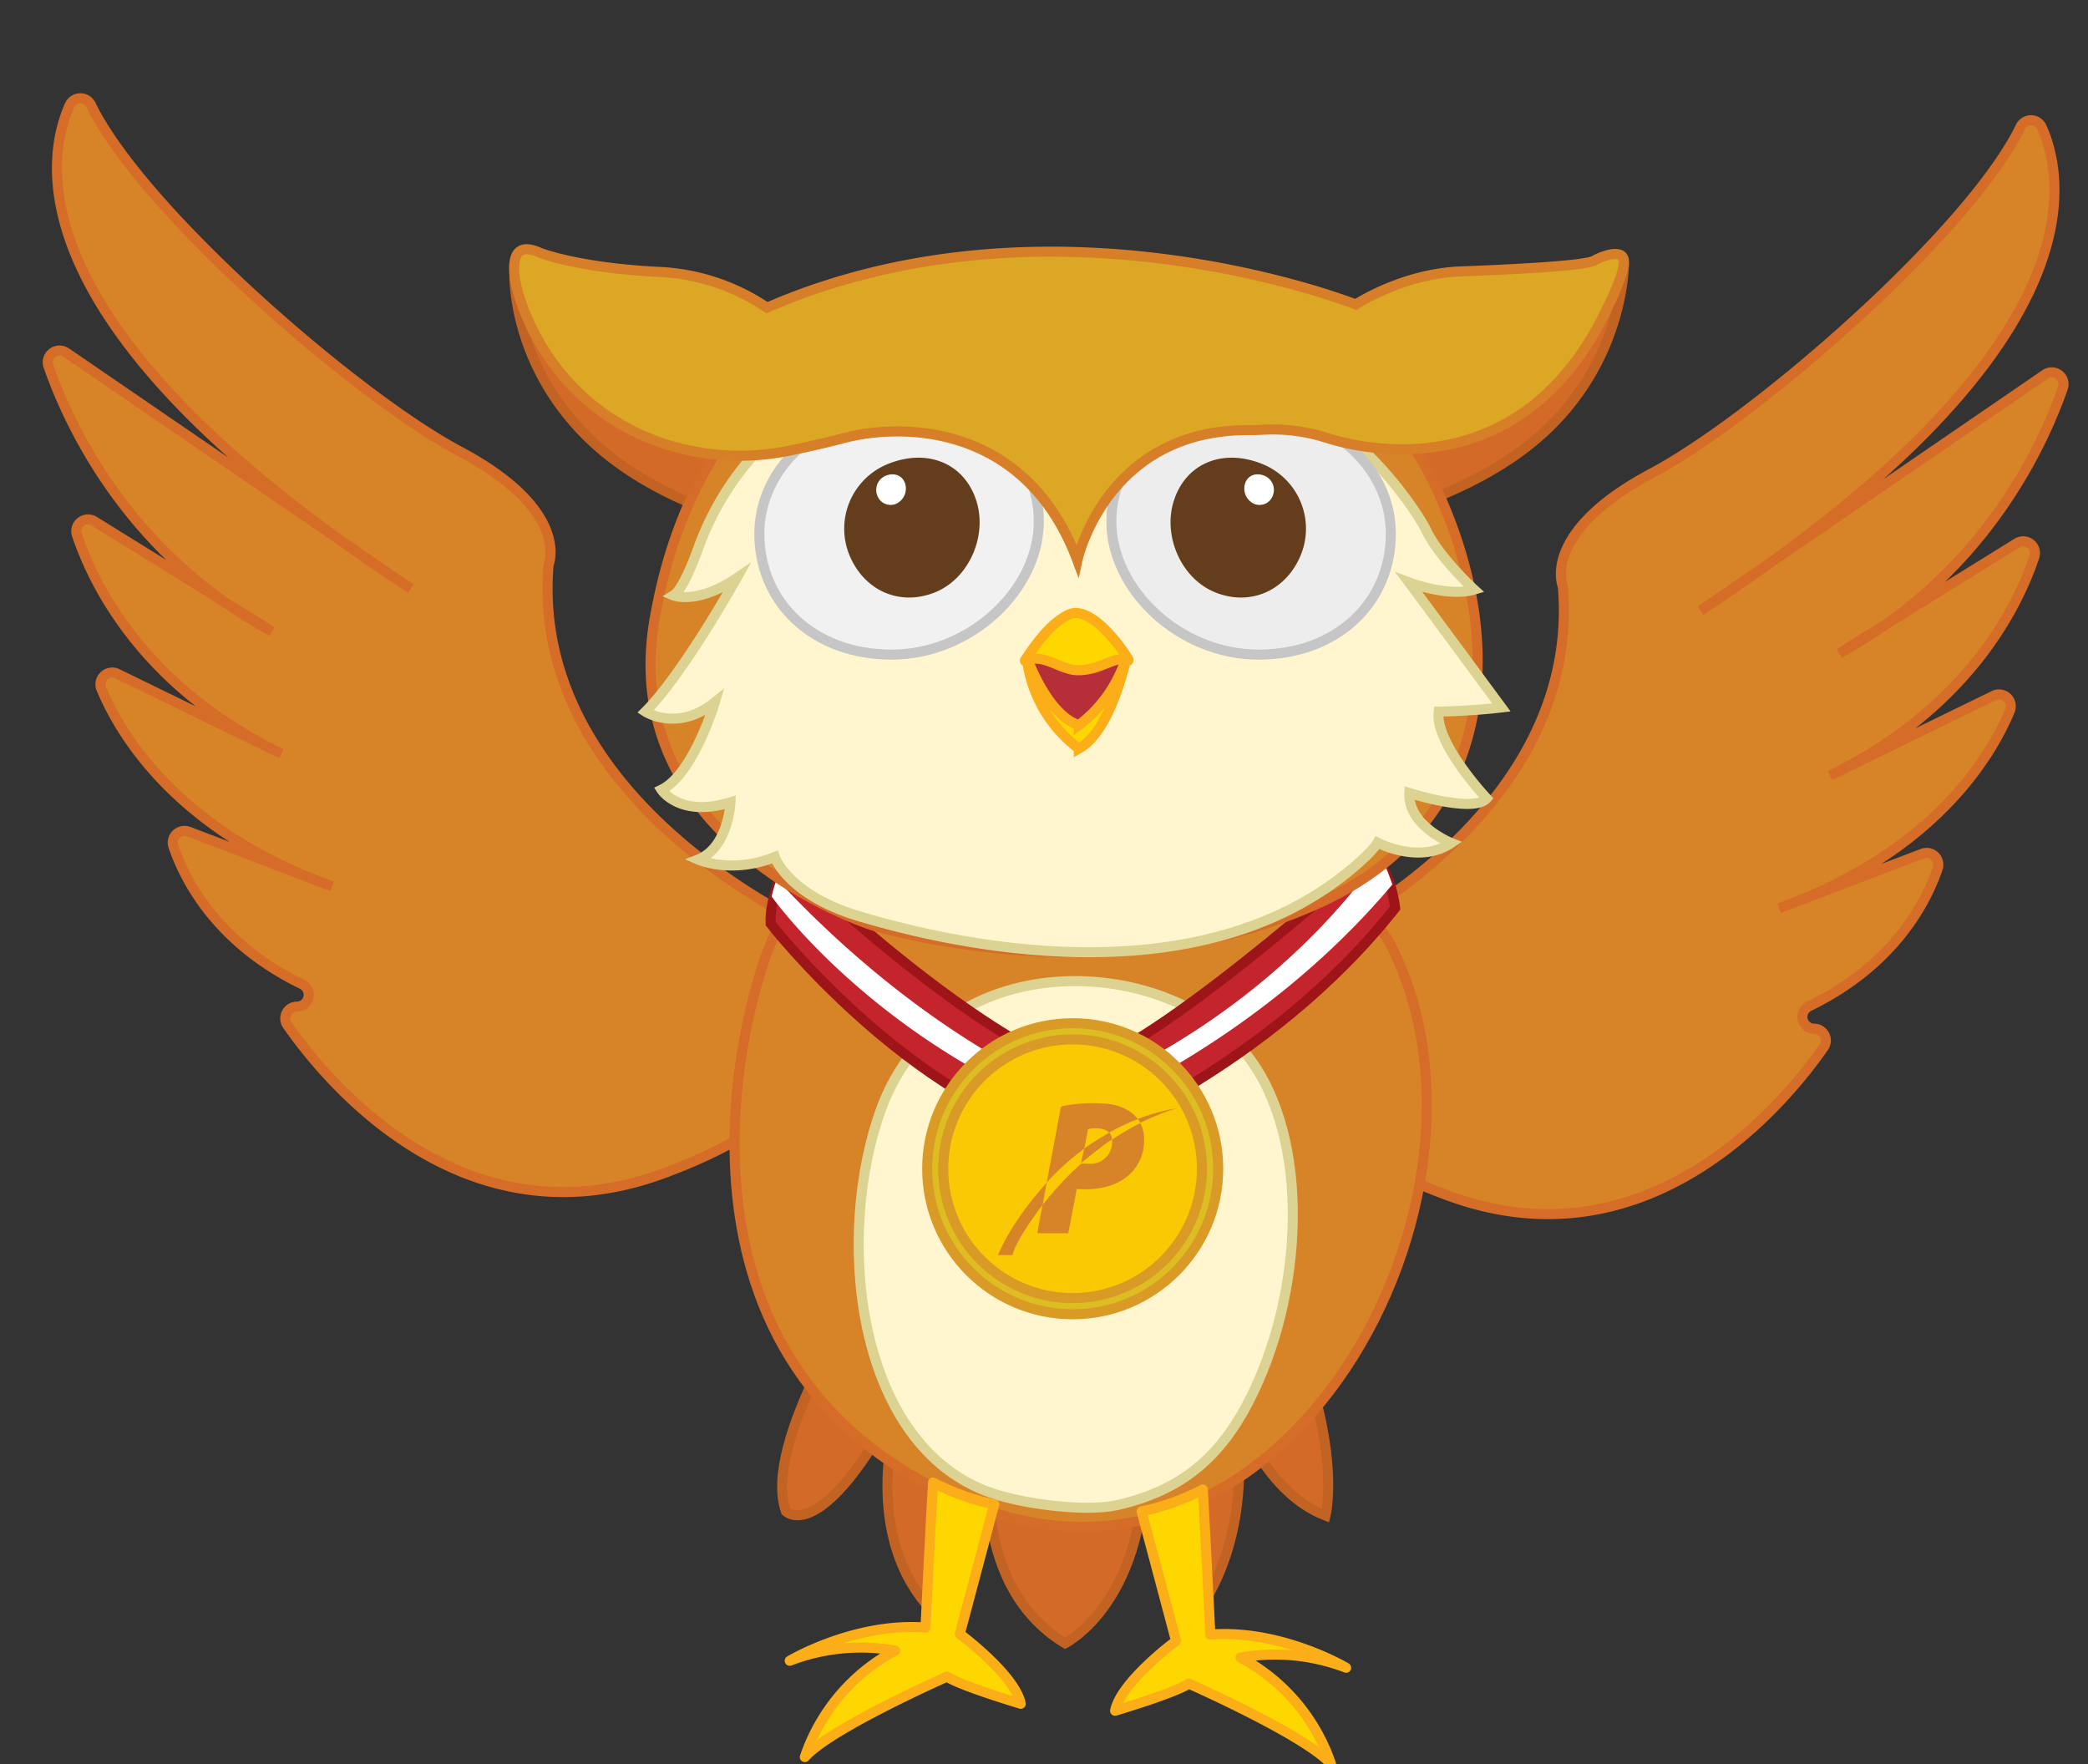 <svg xmlns="http://www.w3.org/2000/svg" viewBox="0 0 580 490"><rect x="0" y="0" width="580" height="490" fill="#333333" stroke="none"/><defs><style>.cls-1{fill:#d78428;}.cls-10,.cls-13,.cls-15,.cls-17,.cls-2,.cls-22,.cls-23,.cls-4,.cls-6,.cls-8{fill:none;stroke-width:2.79px;}.cls-2{stroke:#d56c28;}.cls-10,.cls-13,.cls-15,.cls-17,.cls-2,.cls-22,.cls-23,.cls-4,.cls-6{stroke-miterlimit:10;}.cls-3{fill:#d46a28;}.cls-4{stroke:#c36323;}.cls-5{fill:#fff6cf;}.cls-6{stroke:#dcd393;}.cls-7{fill:gold;}.cls-23,.cls-8{stroke:#fbae17;}.cls-8{stroke-linecap:round;stroke-linejoin:round;}.cls-9{fill:#c4242b;}.cls-10{stroke:#9e1519;}.cls-11{fill:#fff;}.cls-12{fill:#ddbd21;}.cls-13{stroke:#d99b26;}.cls-14{fill:#fbc904;}.cls-15{stroke:#d99a26;}.cls-16{fill:#f1f1f2;}.cls-17{stroke:#c6c6c6;}.cls-18{fill:#643e1c;}.cls-19{fill:#ededed;}.cls-20{fill:#b62f38;}.cls-21{fill:#dba725;}.cls-22{stroke:#d67e28;}</style></defs><title>hero-burung</title><g id="Berita_Terbaru" data-name="Berita Terbaru"><path class="cls-1" d="M215,252.11c-22.26-12.79-66.58-44.75-62.65-94.83a3.2,3.2,0,0,1,.14-.73c.7-2.19,3.74-16-24.82-31.2-29-15.43-88.31-67.09-102.41-96.22a3.26,3.26,0,0,0-5.91.1c-7.16,16-14.16,63,94.77,134.27L18.38,97.93a3.27,3.27,0,0,0-4.93,3.78c5.75,16.51,22.17,52,62.1,73.68L26.18,144.77a3.27,3.27,0,0,0-4.83,3.79c4.59,13.76,18.31,42,56.81,60.8L32.6,187.14a3.27,3.27,0,0,0-4.46,4.17c5.37,12.93,21.19,39.36,64.12,54.9L52.42,231a3.27,3.27,0,0,0-4.26,4.1c3.16,9.3,12,26.75,35.73,38.29a3.27,3.27,0,0,1-1.39,6.22,3.27,3.27,0,0,0-2.68,5.13c11,15.81,48.84,61.67,104.39,41.22,33.31-12.27,44.19-27.21,46.69-40.06,2.61-13.46-4.06-27-15.95-33.83"/><path class="cls-2" d="M215,252.11c-22.26-12.79-66.58-44.75-62.65-94.83a3.2,3.2,0,0,1,.14-.73c.7-2.19,3.74-16-24.82-31.2-29-15.43-88.31-67.09-102.41-96.22a3.26,3.26,0,0,0-5.91.1c-7.16,16-14.16,63,94.77,134.27L18.38,97.93a3.27,3.27,0,0,0-4.93,3.78c5.75,16.51,22.17,52,62.1,73.68L26.18,144.77a3.27,3.27,0,0,0-4.83,3.79c4.59,13.76,18.31,42,56.81,60.8L32.6,187.14a3.27,3.27,0,0,0-4.46,4.17c5.37,12.93,21.19,39.36,64.12,54.9L52.42,231a3.27,3.27,0,0,0-4.26,4.1c3.16,9.3,12,26.75,35.73,38.29a3.27,3.27,0,0,1-1.39,6.22,3.27,3.27,0,0,0-2.68,5.13c11,15.81,48.84,61.67,104.39,41.22,33.31-12.27,44.19-27.21,46.69-40.06C233.52,272.48,226.84,258.94,215,252.11Z"/><path class="cls-1" d="M371.51,258.2c22.26-12.79,66.58-44.75,62.65-94.83a3.2,3.2,0,0,0-.14-.73c-.7-2.19-3.74-16,24.82-31.19,29-15.44,88.31-67.09,102.4-96.22a3.26,3.26,0,0,1,5.91.1c7.16,16,14.16,63-94.77,134.27L568.09,104a3.27,3.27,0,0,1,4.93,3.78c-5.75,16.51-22.17,52-62.1,73.68l49.36-30.61a3.27,3.27,0,0,1,4.83,3.79c-4.59,13.76-18.31,42-56.82,60.8l45.56-22.22a3.27,3.27,0,0,1,4.46,4.17c-5.37,12.93-21.19,39.36-64.11,54.9L534,237.12a3.27,3.27,0,0,1,4.26,4.1c-3.16,9.3-12,26.75-35.73,38.3a3.27,3.27,0,0,0,1.39,6.22,3.27,3.27,0,0,1,2.68,5.13c-11,15.81-48.84,61.67-104.39,41.21-33.31-12.27-44.2-27.21-46.69-40.05-2.61-13.46,4.06-27,15.95-33.83"/><path class="cls-2" d="M371.51,258.2c22.26-12.79,66.58-44.75,62.65-94.83a3.2,3.2,0,0,0-.14-.73c-.7-2.19-3.74-16,24.82-31.19,29-15.44,88.31-67.09,102.4-96.22a3.26,3.26,0,0,1,5.91.1c7.16,16,14.16,63-94.77,134.27L568.09,104a3.27,3.27,0,0,1,4.93,3.78c-5.75,16.51-22.17,52-62.1,73.68l49.36-30.61a3.27,3.27,0,0,1,4.83,3.79c-4.59,13.76-18.31,42-56.82,60.8l45.56-22.22a3.27,3.27,0,0,1,4.46,4.17c-5.37,12.93-21.19,39.36-64.11,54.9L534,237.12a3.27,3.27,0,0,1,4.26,4.1c-3.16,9.3-12,26.75-35.73,38.3a3.27,3.27,0,0,0,1.39,6.22,3.27,3.27,0,0,1,2.68,5.13c-11,15.81-48.84,61.67-104.39,41.21-33.31-12.27-44.2-27.21-46.69-40.05C353,278.57,359.63,265,371.51,258.2Z"/><path class="cls-3" d="M232.81,316.31s22,15.65,13.91,29.56S211.65,401,218.32,419.79c0,0,9.85,10.43,32.46-33,0,0-13.62,37.1,7.83,60.29,0,0,17.82-16.17,16.88-47.94,0,0-7.75,40.21,20.37,57.31,0,0,23.57-11.79,21.88-54.88,0,0,5.22,38.26,15.07,45.8,0,0,17.68-21.45,9-60.29,0,0,7.25,26.38,26.38,33.91,0,0,7.25-27.54-23.19-79.42,0,0-7.25-6.09,13.33-27.83S343.83,235.3,294.26,241s-77.68,39.85-61.45,75.36"/><path class="cls-4" d="M232.81,316.31s22,15.65,13.91,29.56S211.65,401,218.32,419.79c0,0,9.85,10.43,32.46-33,0,0-13.62,37.1,7.83,60.29,0,0,17.82-16.17,16.88-47.94,0,0-7.75,40.21,20.37,57.31,0,0,23.57-11.79,21.88-54.88,0,0,5.22,38.26,15.07,45.8,0,0,17.68-21.45,9-60.29,0,0,7.25,26.38,26.38,33.91,0,0,7.25-27.54-23.19-79.42,0,0-7.25-6.09,13.33-27.83S343.83,235.3,294.26,241,216.58,280.8,232.81,316.31Z"/><path class="cls-1" d="M216.72,236.67S221.94,246,215,260,176.72,376.8,266.29,416.5s157.39-84.86,119.13-155.7c0,0-8.7-9.6-3.19-25.69,0,0,14.2-35.29-21.74-50.6S273,169.72,245.13,181.39s-43.77,29.84-28.41,55.27"/><path class="cls-2" d="M216.72,236.67S221.94,246,215,260,176.72,376.8,266.29,416.5s157.39-84.86,119.13-155.7c0,0-8.7-9.6-3.19-25.69,0,0,14.2-35.29-21.74-50.6S273,169.72,245.13,181.39,201.36,211.24,216.72,236.67Z"/><path class="cls-5" d="M348.26,386.45c-8.08,17-18.81,27.35-38.08,31.65-8.5,1.9-27-.24-36.72-4.11-36-14.41-41.47-71.2-28.65-106.07,16.62-45.2,77.22-43,100.24-16.45,18.58,21.43,17.8,64.35,3.21,95"/><path class="cls-6" d="M348.26,386.45c-8.08,17-18.81,27.35-38.08,31.65-8.5,1.9-27-.24-36.72-4.11-36-14.41-41.47-71.2-28.65-106.07,16.62-45.2,77.22-43,100.24-16.45C363.63,312.89,362.85,355.81,348.26,386.45Z"/><path class="cls-7" d="M259.18,411.79a65.33,65.33,0,0,0,17,6.08l-9.57,36s15.35,11.37,16.93,19.39c0,0-16.76-5-20.47-7.54,0,0-32.41,14.3-39.51,22.34a52.55,52.55,0,0,1,25.14-29.57,55.11,55.11,0,0,0-29.33,2.82s18-10.75,37.72-9.22c0,0,1.82-36.11,2.12-40.3"/><path class="cls-8" d="M259.18,411.79a65.33,65.33,0,0,0,17,6.08l-9.57,36s15.35,11.37,16.93,19.39c0,0-16.76-5-20.47-7.54,0,0-32.41,14.3-39.51,22.34a52.55,52.55,0,0,1,25.14-29.57,55.11,55.11,0,0,0-29.33,2.82s18-10.75,37.72-9.22C257.06,452.1,258.89,416,259.18,411.79Z"/><path class="cls-7" d="M334.11,413.73a65.29,65.29,0,0,1-17,6.08l9.57,36s-15.35,11.37-16.93,19.39c0,0,16.76-5,20.47-7.54,0,0,32.41,14.3,39.51,22.34a52.54,52.54,0,0,0-25.14-29.57,55.11,55.11,0,0,1,29.33,2.82s-18-10.74-37.72-9.22c0,0-1.82-36.11-2.12-40.3"/><path class="cls-8" d="M334.11,413.73a65.29,65.29,0,0,1-17,6.08l9.57,36s-15.35,11.37-16.93,19.39c0,0,16.76-5,20.47-7.54,0,0,32.41,14.3,39.51,22.34a52.54,52.54,0,0,0-25.14-29.57,55.11,55.11,0,0,1,29.33,2.82s-18-10.74-37.72-9.22C336.23,454,334.4,417.92,334.11,413.73Z"/><path class="cls-9" d="M218.55,238.88s-4.93,10.72-4.49,17.68c0,0,38.12,49.13,85.07,60.87,0,0,52.76-20,88.41-65.22,0,0-1.3-12.17-7-14.35,0,0-65.7,59.18-83.29,58.6,0,0-24.93-7.15-78.74-57.59"/><path class="cls-10" d="M218.55,238.88s-4.93,10.72-4.49,17.68c0,0,38.12,49.13,85.07,60.87,0,0,52.76-20,88.41-65.22,0,0-1.3-12.17-7-14.35,0,0-65.7,59.18-83.29,58.6C297.29,296.46,272.37,289.31,218.55,238.88Z"/><path class="cls-11" d="M214.34,249s27.68,39.4,83.91,61.14c0,0,50.26-18.95,88.52-64.46,0,0-2.38-6.85-3.49-8.2,0,0-26.48,42.51-85.22,66.67,0,0-38.84-13.72-81.35-58.94l-.86-1.25a43.37,43.37,0,0,0-1.5,5"/><path class="cls-12" d="M338.4,324.64A40.42,40.42,0,1,1,298,284.22a40.42,40.42,0,0,1,40.42,40.42"/><circle class="cls-13" cx="297.97" cy="324.64" r="40.42"/><path class="cls-14" d="M333.88,324.64a35.93,35.93,0,1,1-35.93-35.93,35.93,35.93,0,0,1,35.93,35.93"/><circle class="cls-15" cx="297.94" cy="324.64" r="35.93"/><path class="cls-1" d="M312.46,307.94a13.63,13.63,0,0,0-4.71-1.32,45.05,45.05,0,0,0-12.34.56.87.87,0,0,0-.82.82c-.2,1.2-.44,2.39-.67,3.58L291.8,322.9q-1.77,9.38-3.52,18.75c-.05.28-.08.56-.12.9l8.59,0,2.34-12.24c.47,0,.88,0,1.28,0a23.37,23.37,0,0,0,5.68-.39,15.8,15.8,0,0,0,6.5-2.7,12.72,12.72,0,0,0,5.25-10.75,9,9,0,0,0-5.34-8.49m-9.59,15.29c-.78,0-1.56-.07-2.45-.11l1.78-9.4c.08-.07.12-.14.17-.15a8.37,8.37,0,0,1,4.16.08,3.15,3.15,0,0,1,2.36,2.93,6,6,0,0,1-6,6.65"/><path class="cls-14" d="M278.61,345.72s15.26-32.71,49.33-38c0,0-26.57,5.18-45.93,38.16h-3.5Z"/><path class="cls-1" d="M290.74,328.54l-1.08,6.09s-7.22,9.18-8.42,14h-4s2.93-8.34,13.47-20.08"/><path class="cls-1" d="M301.16,319.08l-.88,4s7.66-6.28,8.6-6.5a3.09,3.09,0,0,0-.75-2s-6.17,3.73-7,4.49"/><path class="cls-1" d="M316.06,310.86a5,5,0,0,1,.7,1s7.44-3.59,11.08-4.19a58.77,58.77,0,0,0-11.79,3.15"/><path class="cls-3" d="M142.87,76.11s-.83,26,22.32,47.14c20.89,19,61.72,33.46,133.33,31.43C371.26,152.61,410,138.14,430,119c21.41-20.62,21.11-46,21.11-46s-125.75,81.22-308.19,3.12"/><path class="cls-4" d="M142.87,76.11s-.83,26,22.32,47.14c20.89,19,61.72,33.46,133.33,31.43C371.26,152.61,410,138.14,430,119c21.41-20.62,21.11-46,21.11-46S325.32,154.21,142.87,76.11Z"/><path class="cls-1" d="M399.8,137.4a96.21,96.21,0,0,0-55.47-51.66,147,147,0,0,0-52.21-8.31c-56.75,1.05-99.84,32.93-110.35,94.94S242.2,257,242.2,257s66.21,20.49,124.54-6.31c46.94-21.57,52.82-69,33.05-113.27"/><path class="cls-2" d="M399.8,137.4a96.21,96.21,0,0,0-55.47-51.66,147,147,0,0,0-52.21-8.31c-56.75,1.05-99.84,32.93-110.35,94.94S242.2,257,242.2,257s66.21,20.49,124.54-6.31C413.69,229.1,419.56,181.67,399.8,137.4Z"/><path class="cls-5" d="M297.73,104s-59-18.59-93.46,28.69a80.39,80.39,0,0,0-10.44,19.94c-1.85,5.08-4.52,11.37-6.76,12.75,0,0,6.54,2.67,17.55-4.79,0,0-14.84,26.61-25.33,37.09,0,0,8.9,5.79,19.28-2.62,0,0-5.95,20-14.83,24.3,0,0,5.09,7.89,19.17,3.48,0,0-.52,12.59-9,15.92,0,0,9.28,4.14,21.3-.72,0,0,3.56,10.57,23.63,16.52s91.29,24.76,136.6-13.18c0,0,5.68-4.64,7.21-7.32,0,0,11.59,6.12,20.47.09,0,0-12.06-4.76-11.64-13.89,0,0,17.8,5.69,21.48,1.51,0,0-14.49-15.41-13.32-24.11,0,0,9-.13,17.42-1.15,0,0-20-27.12-25.68-34.74,0,0,10.87,4.15,18.1,2,0,0-9.92-9.07-13.47-16.8-1.59-3.46-35.2-61.08-98.27-43"/><path class="cls-6" d="M297.73,104s-59-18.59-93.46,28.69a80.39,80.39,0,0,0-10.44,19.94c-1.85,5.08-4.52,11.37-6.76,12.75,0,0,6.54,2.67,17.55-4.79,0,0-14.84,26.61-25.33,37.09,0,0,8.9,5.79,19.28-2.62,0,0-5.95,20-14.83,24.3,0,0,5.09,7.89,19.17,3.48,0,0-.52,12.59-9,15.92,0,0,9.28,4.14,21.3-.72,0,0,3.56,10.57,23.63,16.52s91.29,24.76,136.6-13.18c0,0,5.68-4.64,7.21-7.32,0,0,11.59,6.12,20.47.09,0,0-12.06-4.76-11.64-13.89,0,0,17.8,5.69,21.48,1.51,0,0-14.49-15.41-13.32-24.11,0,0,9-.13,17.42-1.15,0,0-20-27.12-25.68-34.74,0,0,10.87,4.15,18.1,2,0,0-9.92-9.07-13.47-16.8C394.41,143.57,360.8,85.94,297.73,104Z"/><path class="cls-16" d="M288.56,144.83c0,19-19,37-40.88,37s-36.75-14.56-36.75-33.55,17.7-34.38,39.54-34.38,38.09,12,38.09,31"/><path class="cls-17" d="M288.56,144.83c0,19-19,37-40.88,37s-36.75-14.56-36.75-33.55,17.7-34.38,39.54-34.38S288.56,125.85,288.56,144.83Z"/><path class="cls-18" d="M270.85,138.1c3.83,9.89-1.33,22.65-11.39,26.54s-19.88-1-23.7-10.92a19.38,19.38,0,0,1,11.29-25c10.07-3.9,20-.55,23.8,9.34"/><path class="cls-11" d="M251.36,134.14a4.65,4.65,0,0,1-2.5,5.82,3.91,3.91,0,0,1-5.19-2.39,4.25,4.25,0,0,1,2.47-5.47c2.2-.85,4.38-.12,5.21,2"/><path class="cls-19" d="M308.71,144.83c0,19,19,37,40.88,37s36.75-14.56,36.75-33.55-17.7-34.38-39.54-34.38-38.09,12-38.09,31"/><path class="cls-17" d="M308.71,144.83c0,19,19,37,40.88,37s36.75-14.56,36.75-33.55-17.7-34.38-39.54-34.38S308.71,125.85,308.71,144.83Z"/><path class="cls-18" d="M326.42,138.1c-3.83,9.89,1.33,22.65,11.39,26.54s19.88-1,23.7-10.92a19.37,19.37,0,0,0-11.29-25c-10.07-3.9-20-.55-23.8,9.34"/><path class="cls-11" d="M345.91,134.14a4.65,4.65,0,0,0,2.49,5.82,3.91,3.91,0,0,0,5.19-2.39,4.25,4.25,0,0,0-2.47-5.47c-2.21-.85-4.38-.12-5.21,2"/><path class="cls-20" d="M285.57,184.76s3,17.68,14.64,18.7c0,0,8.69.19,11.59-20.87,0,0-16.93-7.55-26.23,2.17"/><path class="cls-21" d="M376.58,84.57S292.3,51,213.06,85.46a58.17,58.17,0,0,0-30.12-9.94c-18.25-.89-29.82-4-33.39-5.49s-7.27-1.63-6.68,6.09c.48,6.27,8.8,35.56,40.4,46.72a68.06,68.06,0,0,0,36.54,2.23c4.49-.93,9.77-2.11,14.61-3.39,15.73-4.15,50.5-4.38,64.85,34,0,0,7.68-36.09,47.21-36.21,1.37,0,2.74,0,4.11-.09a49.1,49.1,0,0,1,18,2.28c11.28,3.56,54.9,13.06,78.05-36.5,0,0,4.15-8,4.45-12.17s-5.64-2.08-8.31-.59-23.42,2.46-37.1,3c-16,.59-29.09,9.2-29.09,9.2"/><path class="cls-22" d="M376.58,84.57S292.3,51,213.06,85.46a58.17,58.17,0,0,0-30.12-9.94c-18.25-.89-29.82-4-33.39-5.49s-7.27-1.63-6.68,6.09c.48,6.27,8.8,35.56,40.4,46.72a68.06,68.06,0,0,0,36.54,2.23c4.49-.93,9.77-2.11,14.61-3.39,15.73-4.15,50.5-4.38,64.85,34,0,0,7.68-36.09,47.21-36.21,1.37,0,2.74,0,4.11-.09a49.1,49.1,0,0,1,18,2.28c11.28,3.56,54.9,13.06,78.05-36.5,0,0,4.15-8,4.45-12.17s-5.64-2.08-8.31-.59-23.42,2.46-37.1,3C389.63,76,376.58,84.57,376.58,84.57Z"/><path class="cls-7" d="M285,183.66a.2.2,0,0,1-.27-.29c1.72-2.44,6.33-9.92,12.13-12.66,6.19-2.92,15,9.65,16.6,12.49.11.18-.09.43-.28.32-3.23-1.77-7.39,2.85-14.1,2.65-4.53-.14-9.74-5-14.08-2.51"/><path class="cls-23" d="M285,183.66a.2.2,0,0,1-.27-.29c1.72-2.44,6.33-9.92,12.13-12.66,6.19-2.92,15,9.65,16.6,12.49.11.18-.09.43-.28.32-3.23-1.77-7.39,2.85-14.1,2.65C294.51,186,289.3,181.17,285,183.66Z"/><path class="cls-7" d="M285.77,184c1.67,4.16,6.67,15.08,13.91,17.42a37.44,37.44,0,0,0,12.53-16.9.13.13,0,0,1,.25.07c-1.54,6.07-5.67,19.47-12.78,23.35a36.69,36.69,0,0,1-14.29-23.83.2.2,0,0,1,.38-.11"/><path class="cls-23" d="M285.77,184c1.67,4.16,6.67,15.08,13.91,17.42a37.44,37.44,0,0,0,12.53-16.9.13.13,0,0,1,.25.07c-1.54,6.07-5.67,19.47-12.78,23.35a36.69,36.69,0,0,1-14.29-23.83A.2.2,0,0,1,285.77,184Z"/></g></svg>